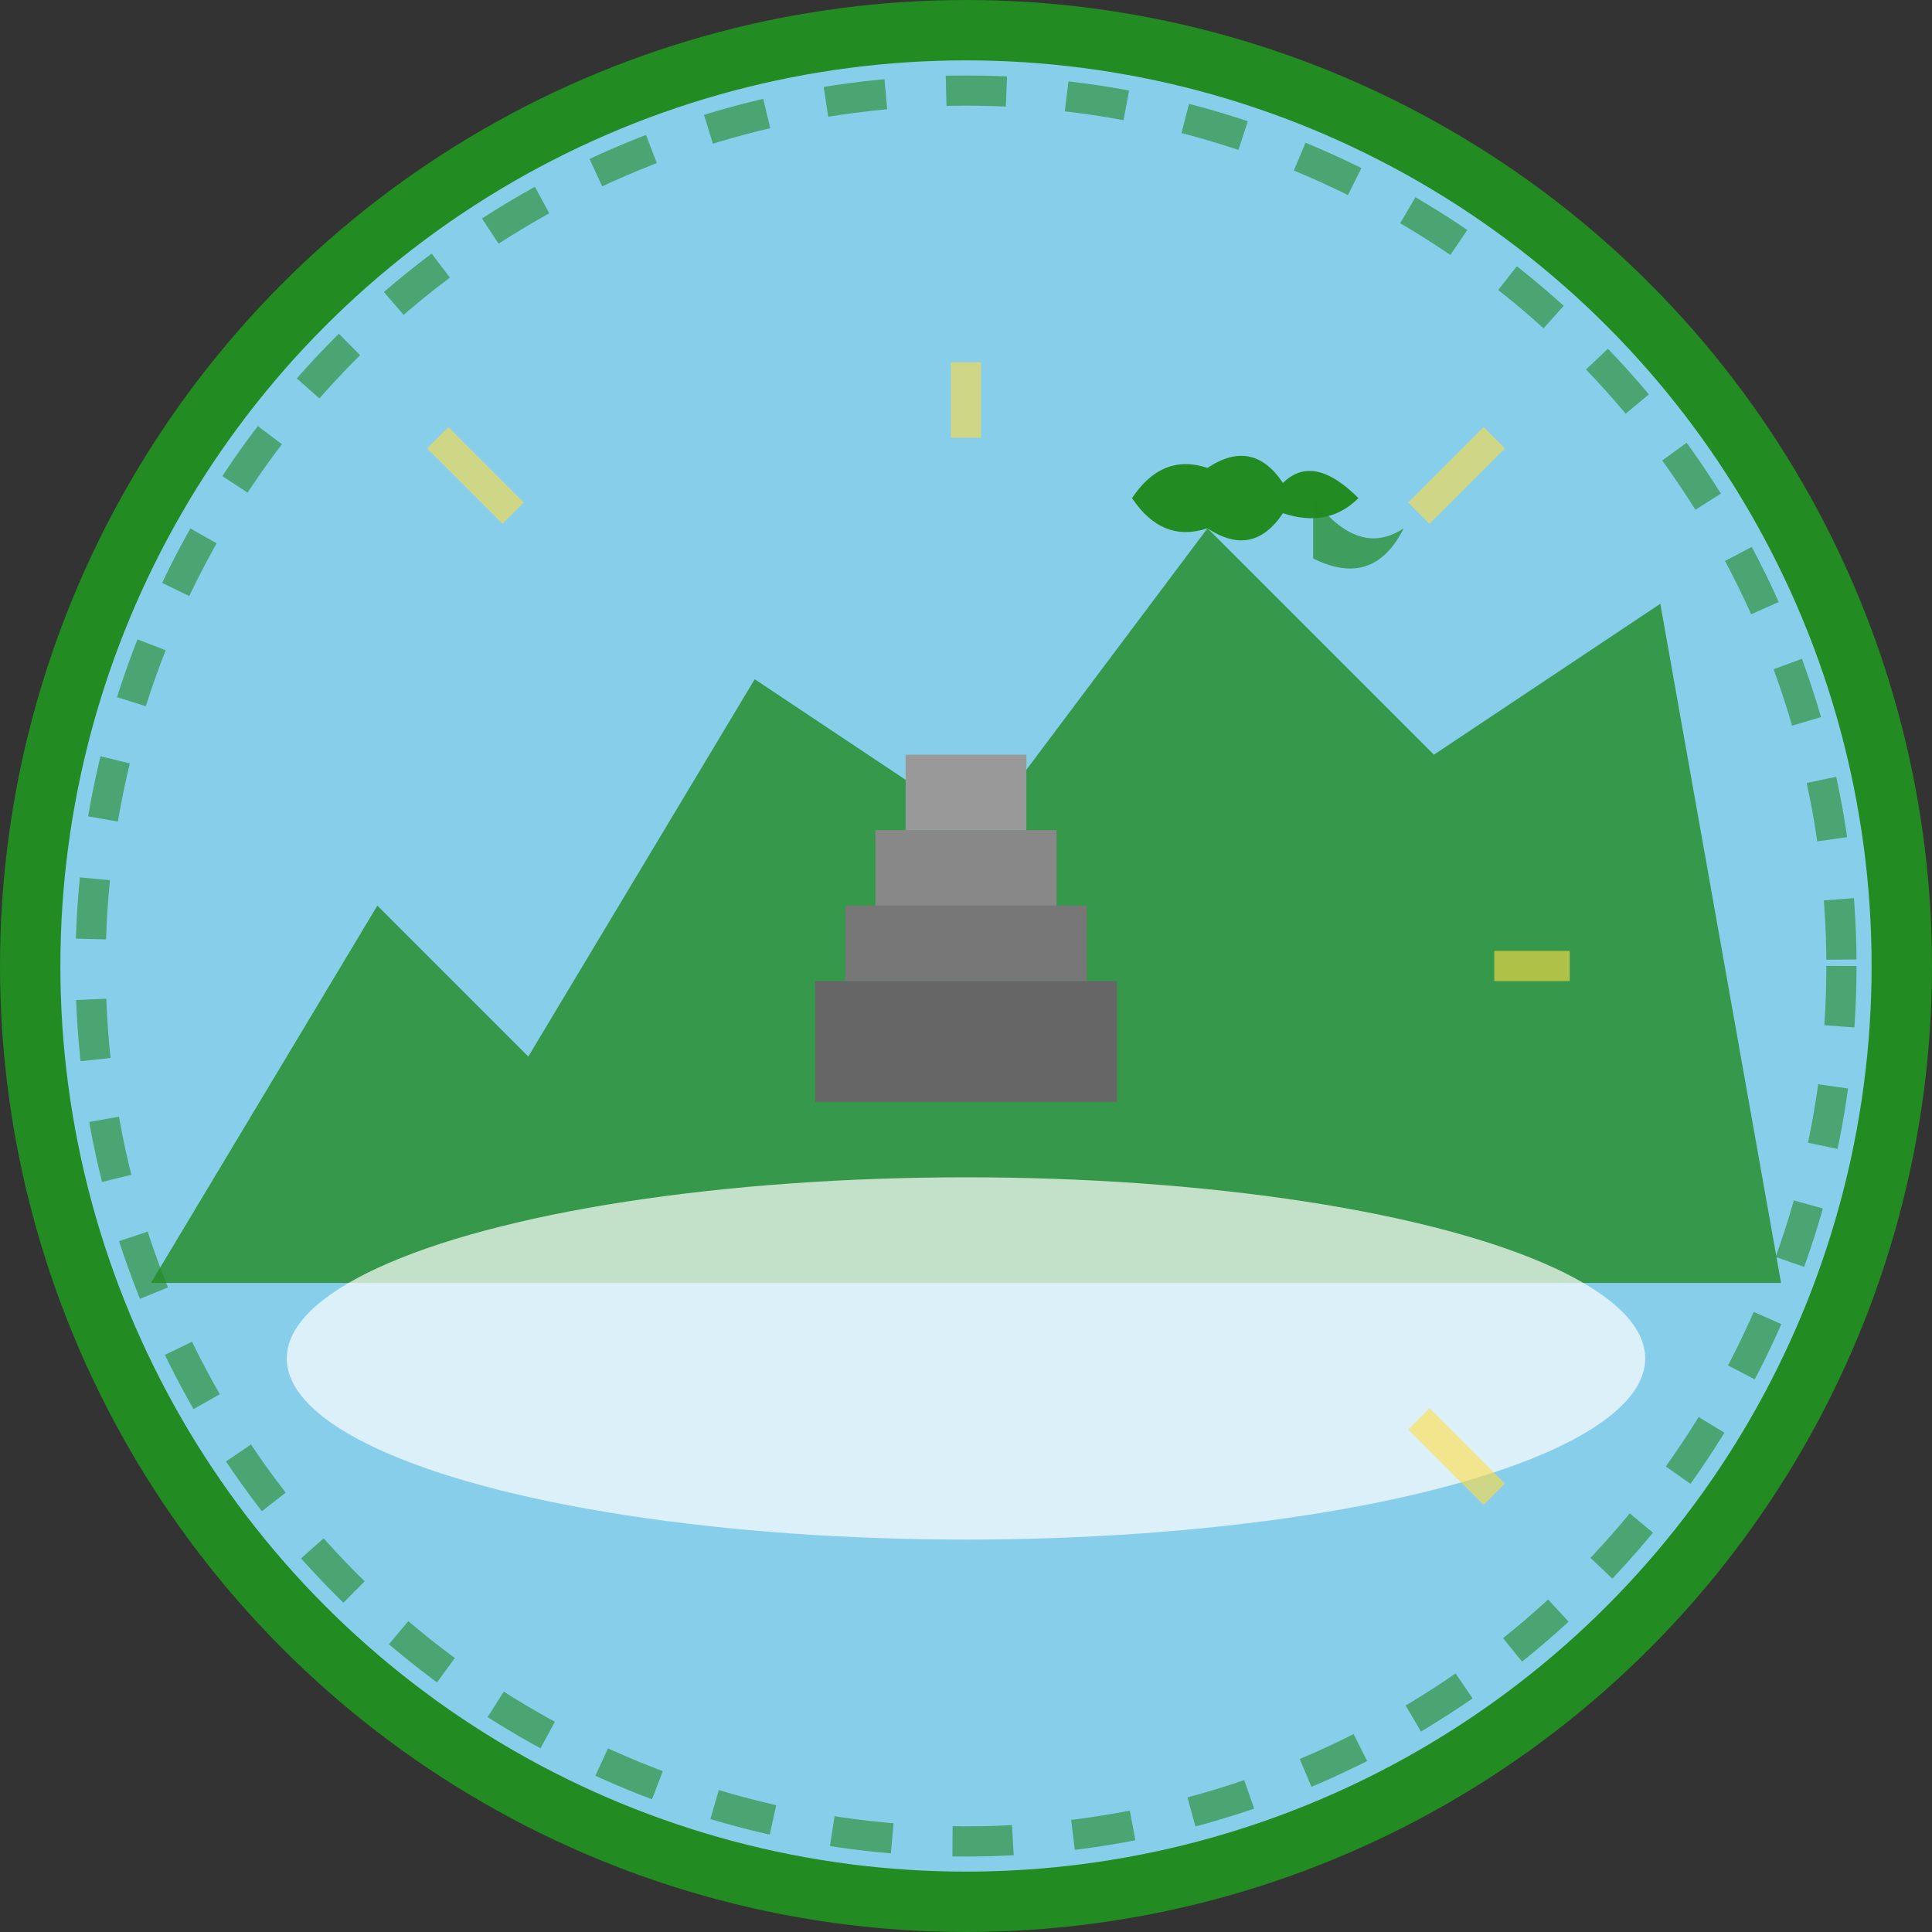 <svg width="128" height="128" viewBox="0 0 128 128" xmlns="http://www.w3.org/2000/svg">
  <rect x="0" y="0" width="128" height="128" fill="#333333" stroke="none"/>
  <!-- Background Circle -->
  <circle cx="64" cy="64" r="62" fill="#87CEEB" stroke="#228B22" stroke-width="4"/>
  
  <!-- Mountain Silhouette (Volcanos) -->
  <path d="M10 85 L25 60 L35 70 L50 45 L65 55 L80 35 L95 50 L110 40 L118 85 Z" fill="#228B22" opacity="0.8"/>
  
  <!-- Lake/Water -->
  <ellipse cx="64" cy="90" rx="45" ry="12" fill="#FFFFFF" opacity="0.7"/>
  
  <!-- Maya Temple/Pyramid -->
  <g transform="translate(54, 50)">
    <!-- Temple base -->
    <rect x="0" y="15" width="20" height="8" fill="#666"/>
    <!-- Temple steps -->
    <rect x="2" y="10" width="16" height="5" fill="#777"/>
    <rect x="4" y="5" width="12" height="5" fill="#888"/>
    <rect x="6" y="0" width="8" height="5" fill="#999"/>
  </g>
  
  <!-- Quetzal Bird Silhouette -->
  <g transform="translate(75, 25)">
    <path d="M0 8 Q2 5 5 6 Q8 4 10 7 Q12 5 15 8 Q13 10 10 9 Q8 12 5 10 Q2 11 0 8 Z" fill="#228B22"/>
    <!-- Bird tail -->
    <path d="M12 8 Q15 12 18 10 Q16 14 12 12" fill="#228B22" opacity="0.7"/>
  </g>
  
  <!-- Traditional Pattern Border -->
  <circle cx="64" cy="64" r="58" fill="none" stroke="#228B22" stroke-width="2" stroke-dasharray="4,4" opacity="0.6"/>
  
  <!-- Sun/Light rays -->
  <g transform="translate(64, 64)" stroke="#FFDD44" stroke-width="2" opacity="0.6">
    <line x1="-35" y1="-35" x2="-30" y2="-30"/>
    <line x1="0" y1="-40" x2="0" y2="-35"/>
    <line x1="35" y1="-35" x2="30" y2="-30"/>
    <line x1="40" y1="0" x2="35" y2="0"/>
    <line x1="35" y1="35" x2="30" y2="30"/>
  </g>
</svg>